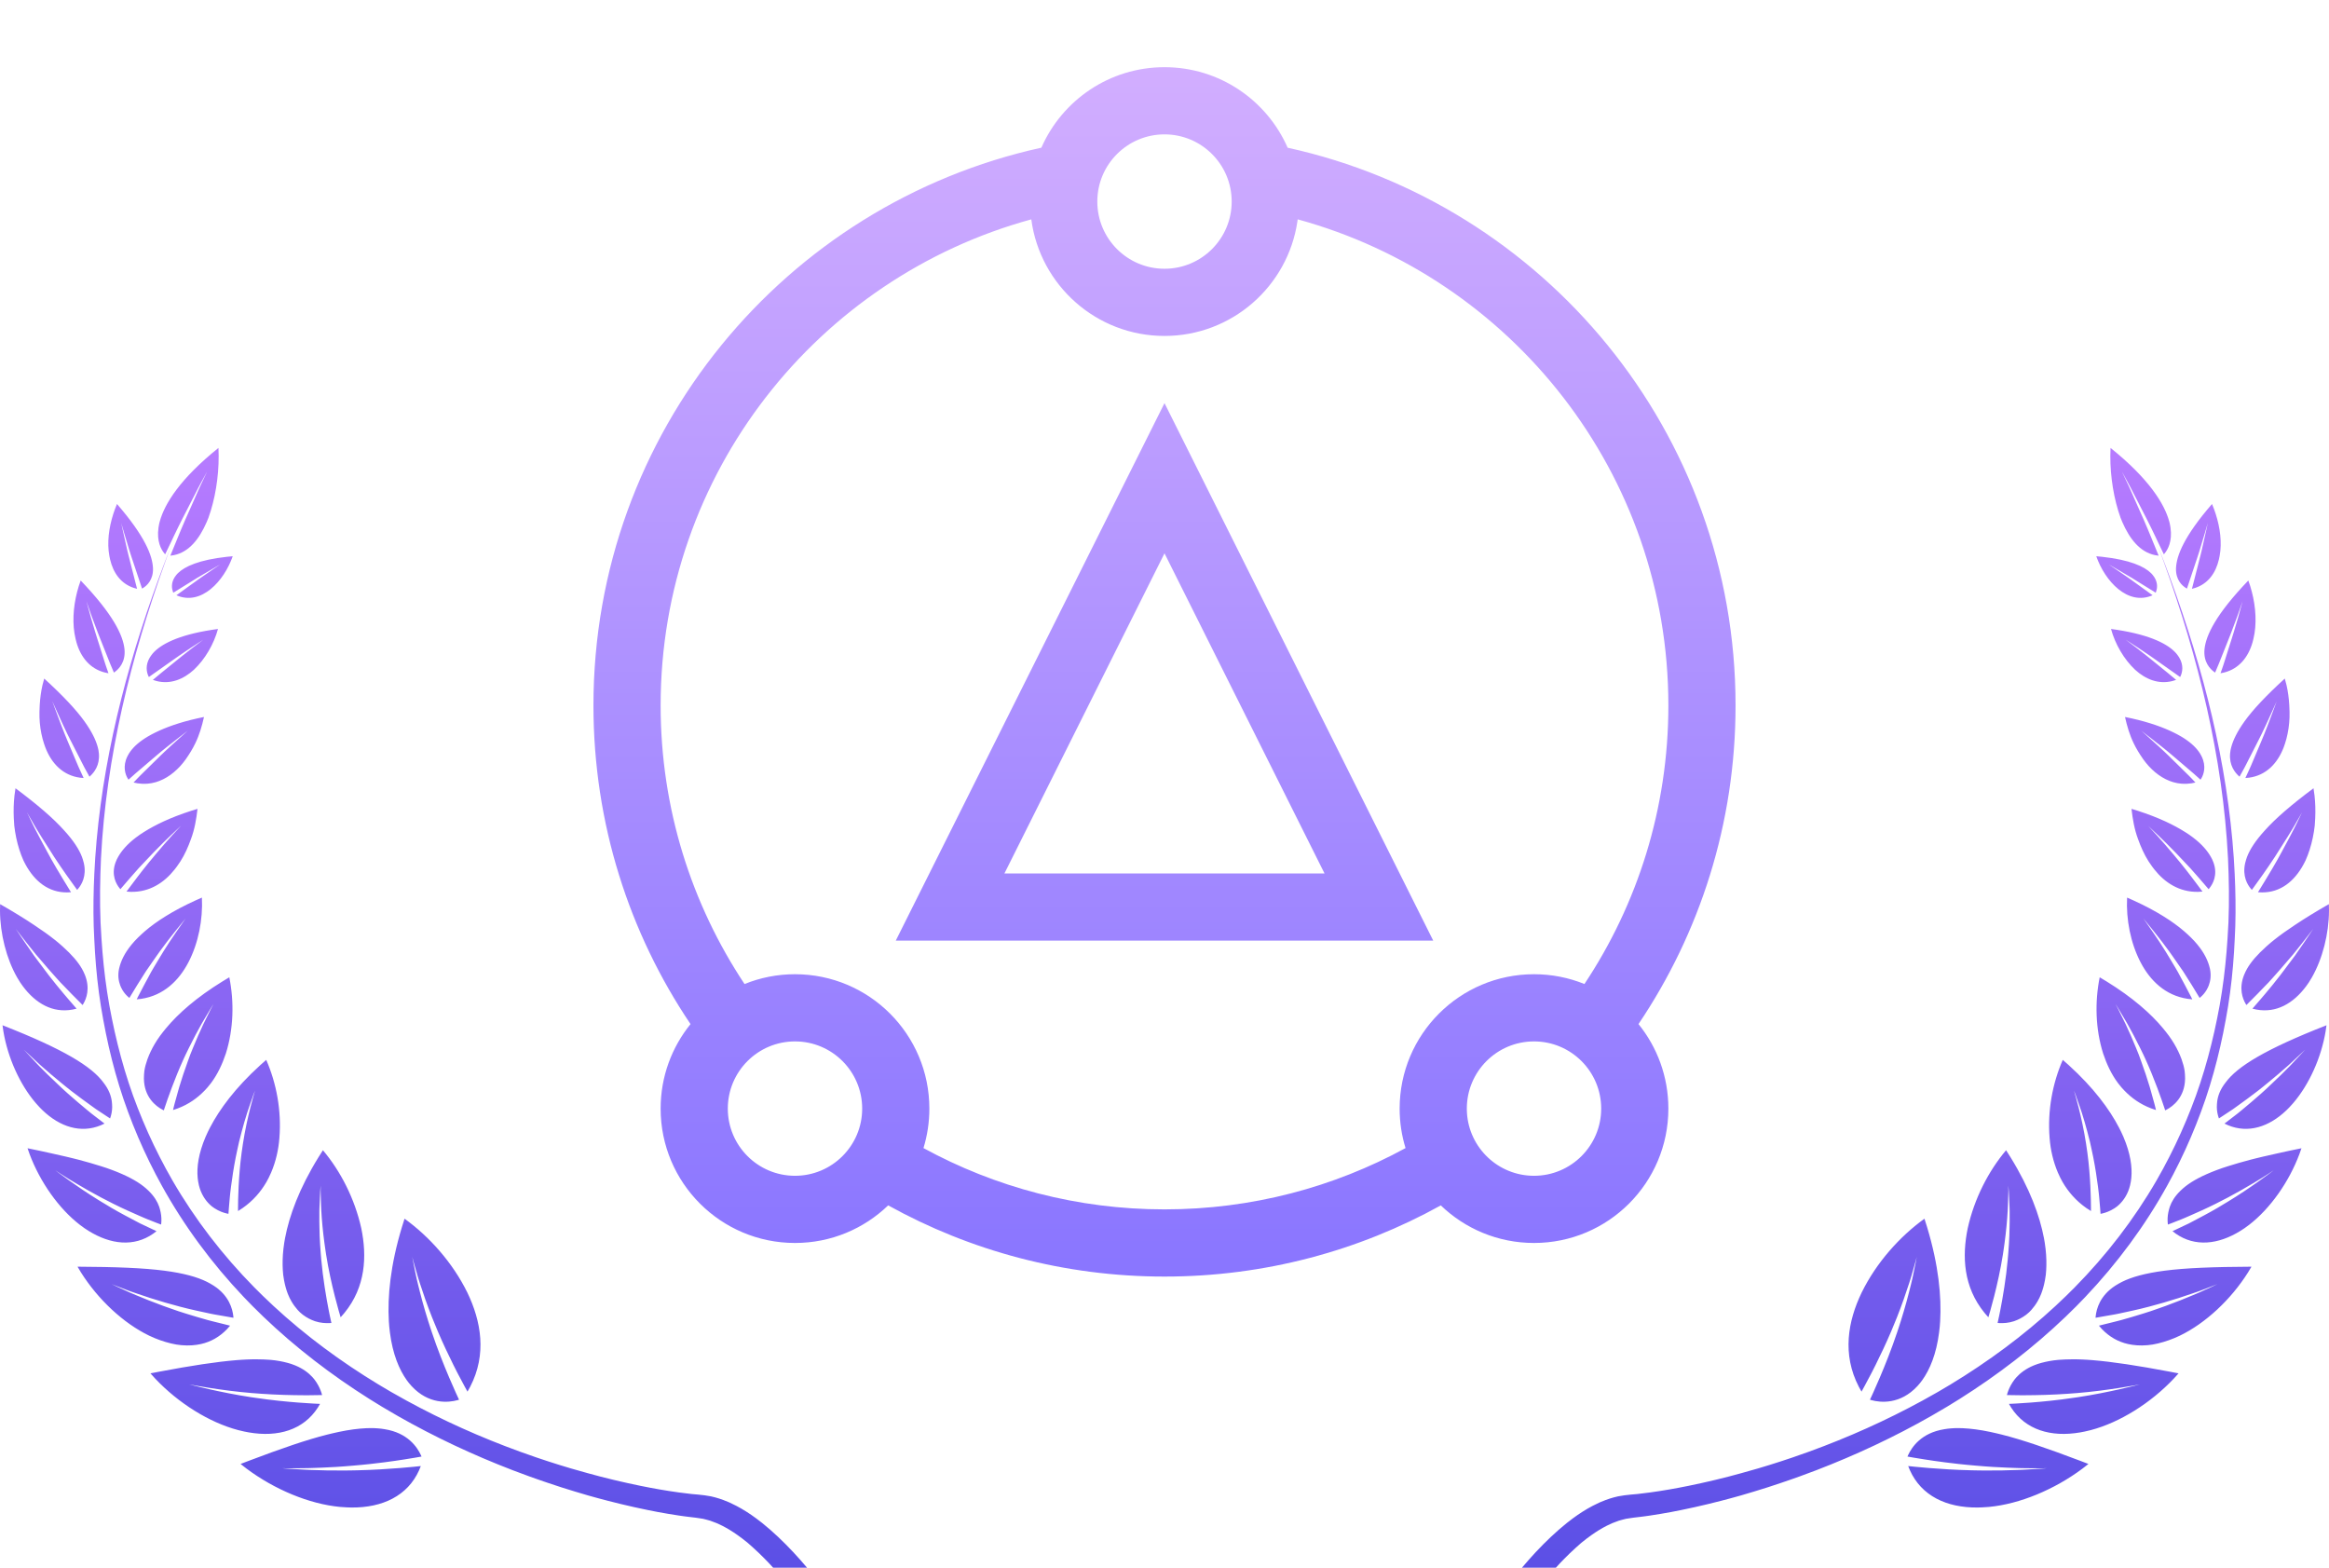 <?xml version="1.0" encoding="UTF-8"?>
<svg width="104px" height="70px" viewBox="0 0 104 70" version="1.1" xmlns="http://www.w3.org/2000/svg" xmlns:xlink="http://www.w3.org/1999/xlink">
    <title>培训实践奖</title>
    <defs>
        <linearGradient x1="50%" y1="0%" x2="50%" y2="100%" id="linearGradient-1">
            <stop stop-color="#B67BFF" offset="0%"></stop>
            <stop stop-color="#5C50E6" offset="99.981%"></stop>
        </linearGradient>
        <linearGradient x1="50%" y1="0%" x2="50%" y2="100%" id="linearGradient-2">
            <stop stop-color="#D2AEFF" offset="0%"></stop>
            <stop stop-color="#8975FF" offset="100%"></stop>
        </linearGradient>
    </defs>
    <g id="培训实践奖" stroke="none" stroke-width="1" fill="none" fill-rule="evenodd">
        <g id="编组-12" transform="translate(0, 0)">
            <path d="M96.384,24.436 L96.647,25.116 C98.157,29.099 99.302,33.26 99.688,37.548 L99.748,38.306 L99.789,39.027 C99.825,39.796 99.839,40.569 99.816,41.342 L99.791,41.922 L99.758,42.524 C99.707,43.328 99.622,44.132 99.494,44.931 L99.39,45.529 L99.275,46.125 C99.113,46.918 98.916,47.706 98.677,48.482 L98.49,49.062 L98.286,49.637 C98.004,50.4 97.684,51.151 97.325,51.883 L97.049,52.429 L96.782,52.926 C95.782,54.738 94.536,56.417 93.11,57.919 L92.717,58.324 L92.24,58.792 C90.794,60.177 89.198,61.397 87.51,62.462 L86.944,62.811 L86.242,63.222 C84.595,64.161 82.875,64.967 81.108,65.646 L80.347,65.929 L79.925,66.078 L79.501,66.223 L78.916,66.416 L78.326,66.599 L78.326,66.599 L77.733,66.775 L77.295,66.896 L76.856,67.012 L76.264,67.16 L75.668,67.298 L75.668,67.298 L75.067,67.426 L74.614,67.515 L74.159,67.595 L73.694,67.669 L73.463,67.702 L73.258,67.728 L72.93,67.767 L72.606,67.816 L72.445,67.857 L72.287,67.901 L72.134,67.958 L71.979,68.017 L71.742,68.129 C71.508,68.249 71.285,68.388 71.071,68.539 L70.86,68.693 L70.604,68.896 L70.356,69.117 L70.096,69.359 L69.841,69.612 L69.656,69.803 L69.476,70 L67.961,70 L68.27,69.643 C68.687,69.172 69.129,68.722 69.602,68.308 L69.963,68.005 L70.238,67.794 C70.517,67.588 70.811,67.399 71.118,67.238 L71.43,67.086 L71.697,66.978 C71.818,66.933 71.94,66.894 72.063,66.86 L72.25,66.814 L72.536,66.767 L72.823,66.735 L72.823,66.735 L73.11,66.71 L73.685,66.639 C74.259,66.561 74.83,66.46 75.399,66.344 L75.967,66.223 L76.293,66.149 L76.619,66.073 L77.177,65.934 L77.733,65.785 L78.508,65.566 C78.852,65.465 79.194,65.358 79.535,65.247 L80.046,65.077 L80.793,64.814 C82.531,64.182 84.226,63.424 85.852,62.535 L86.545,62.146 L87.104,61.815 C88.772,60.804 90.352,59.641 91.786,58.314 L92.258,57.866 L92.649,57.478 C94.055,56.05 95.291,54.45 96.296,52.713 L96.59,52.188 L96.869,51.658 C97.233,50.948 97.559,50.219 97.849,49.475 L98.06,48.915 L98.254,48.349 C98.503,47.592 98.71,46.82 98.884,46.043 L99.008,45.458 L99.121,44.87 C99.261,44.084 99.359,43.293 99.425,42.498 L99.469,41.902 L99.51,41.186 C99.549,40.232 99.533,39.275 99.49,38.32 C99.26,33.793 98.157,29.366 96.634,25.121 L96.384,24.436 Z M7.615,24.436 L7.366,25.121 C5.843,29.366 4.74,33.793 4.51,38.32 C4.467,39.275 4.451,40.232 4.49,41.186 L4.49,41.186 L4.531,41.902 L4.575,42.498 C4.641,43.293 4.739,44.084 4.879,44.87 L4.879,44.87 L4.992,45.458 L5.116,46.043 C5.29,46.82 5.497,47.592 5.746,48.349 L5.746,48.349 L5.94,48.915 L6.151,49.475 C6.441,50.219 6.767,50.948 7.131,51.658 L7.131,51.658 L7.41,52.188 L7.704,52.713 C8.709,54.45 9.945,56.05 11.351,57.478 L11.351,57.478 L11.742,57.866 L12.214,58.314 C13.648,59.641 15.228,60.804 16.896,61.815 L16.896,61.815 L17.455,62.146 L18.148,62.535 C19.774,63.424 21.469,64.182 23.207,64.814 L23.207,64.814 L23.954,65.077 L24.465,65.247 C24.806,65.358 25.148,65.465 25.492,65.566 L25.492,65.566 L26.267,65.785 L26.823,65.934 L27.381,66.073 L27.707,66.149 L28.033,66.223 L28.601,66.344 C29.17,66.46 29.741,66.561 30.315,66.639 L30.315,66.639 L30.89,66.71 L31.177,66.735 L31.177,66.735 L31.464,66.767 L31.75,66.814 L31.937,66.86 C32.06,66.894 32.182,66.933 32.303,66.978 L32.303,66.978 L32.57,67.086 L32.882,67.238 C33.189,67.399 33.483,67.588 33.762,67.794 L33.762,67.794 L34.037,68.005 L34.398,68.308 C34.871,68.722 35.313,69.172 35.73,69.643 L35.73,69.643 L36.039,70 L34.524,70 L34.344,69.803 L34.159,69.612 L33.904,69.359 L33.644,69.117 L33.396,68.896 L33.14,68.693 L32.929,68.539 C32.715,68.388 32.492,68.249 32.258,68.129 L32.258,68.129 L32.021,68.017 L31.866,67.958 L31.713,67.901 L31.555,67.857 L31.394,67.816 L31.07,67.767 L30.742,67.728 L30.537,67.702 L30.306,67.669 L29.841,67.595 L29.386,67.515 L28.933,67.426 L28.332,67.298 L28.332,67.298 L27.736,67.16 L27.144,67.012 L26.705,66.896 L26.267,66.775 L25.674,66.599 L25.674,66.599 L25.084,66.416 L24.499,66.223 L24.075,66.078 L23.653,65.929 L22.892,65.646 C21.125,64.967 19.405,64.161 17.758,63.222 L17.758,63.222 L17.056,62.811 L16.49,62.462 C14.802,61.397 13.206,60.177 11.76,58.792 L11.76,58.792 L11.283,58.324 L10.89,57.919 C9.464,56.417 8.218,54.738 7.218,52.926 L7.218,52.926 L6.951,52.429 L6.675,51.883 C6.316,51.151 5.996,50.4 5.714,49.637 L5.714,49.637 L5.51,49.062 L5.323,48.482 C5.084,47.706 4.887,46.918 4.725,46.125 L4.725,46.125 L4.61,45.529 L4.506,44.931 C4.378,44.132 4.293,43.328 4.242,42.524 L4.242,42.524 L4.209,41.922 L4.184,41.342 C4.161,40.569 4.175,39.796 4.211,39.027 L4.211,39.027 L4.252,38.306 L4.312,37.548 C4.698,33.26 5.843,29.099 7.353,25.116 L7.353,25.116 L7.615,24.436 Z M16.56,63.766 C16.785,63.766 16.987,63.783 17.17,63.814 C18.213,63.978 18.63,64.62 18.794,64.97 L18.794,64.97 L18.823,65.036 C18.76,65.048 18.469,65.102 18.038,65.168 L18.038,65.168 L17.889,65.19 L17.667,65.224 C17.514,65.247 17.35,65.269 17.179,65.291 L17.179,65.291 L16.915,65.323 L16.548,65.367 L16.548,65.367 L16.168,65.406 L15.782,65.441 L15.391,65.473 L15.391,65.473 L15.005,65.5 L14.628,65.519 L14.354,65.533 C14.174,65.541 14.002,65.547 13.84,65.551 L13.84,65.551 L13.606,65.555 L13.431,65.557 C13.262,65.559 13.113,65.56 12.989,65.561 L12.989,65.561 L12.874,65.562 L12.792,65.561 C12.716,65.56 12.66,65.559 12.628,65.559 L12.628,65.559 L12.595,65.558 C12.625,65.561 12.69,65.566 12.79,65.574 L12.79,65.574 L12.871,65.58 L12.984,65.587 C13.107,65.594 13.254,65.603 13.421,65.612 L13.421,65.612 L13.595,65.622 L13.862,65.634 C14.324,65.653 14.869,65.664 15.422,65.659 L15.422,65.659 L15.754,65.654 L15.966,65.65 C17.373,65.618 18.668,65.475 18.791,65.461 L18.791,65.461 L18.715,65.647 C18.202,66.791 17.077,67.325 15.691,67.312 L15.691,67.312 L15.481,67.305 L15.187,67.286 C13.805,67.156 12.255,66.507 11.005,65.572 L11.005,65.572 L10.742,65.367 L11.111,65.226 C12.562,64.676 13.699,64.285 14.616,64.055 L14.616,64.055 L14.841,64.001 L15.13,63.936 C15.598,63.838 16.002,63.786 16.355,63.771 L16.355,63.771 Z M87.44,63.766 L87.645,63.771 C87.998,63.786 88.402,63.838 88.87,63.936 L89.159,64.001 L89.384,64.055 C90.301,64.285 91.438,64.676 92.889,65.226 L93.258,65.367 L92.995,65.572 C91.745,66.507 90.195,67.156 88.813,67.286 L88.519,67.305 L88.309,67.312 C86.923,67.325 85.798,66.791 85.285,65.647 L85.209,65.461 C85.332,65.475 86.627,65.618 88.034,65.65 L88.246,65.654 L88.578,65.659 C89.131,65.664 89.676,65.653 90.138,65.634 L90.405,65.622 L90.579,65.612 C90.746,65.603 90.893,65.594 91.016,65.587 L91.129,65.58 L91.21,65.574 C91.31,65.566 91.375,65.561 91.397,65.559 L91.405,65.558 L91.372,65.559 C91.34,65.559 91.284,65.56 91.208,65.561 L91.126,65.562 L91.011,65.561 C90.887,65.56 90.738,65.559 90.569,65.557 L90.394,65.555 L90.16,65.551 C89.998,65.547 89.826,65.541 89.646,65.533 L89.372,65.519 L88.995,65.5 L88.609,65.473 L88.609,65.473 L88.218,65.441 L87.832,65.406 L87.452,65.367 L87.452,65.367 L87.085,65.323 L86.821,65.291 C86.65,65.269 86.486,65.247 86.333,65.224 L86.111,65.19 L85.962,65.168 C85.531,65.102 85.24,65.048 85.186,65.038 L85.177,65.036 L85.206,64.97 C85.37,64.62 85.787,63.978 86.83,63.814 C87.013,63.783 87.215,63.766 87.44,63.766 Z M11.427,60.694 C11.664,60.694 11.881,60.703 12.081,60.719 C12.374,60.745 12.624,60.794 12.845,60.854 L12.845,60.854 L13.005,60.901 L13.187,60.969 C13.535,61.114 13.781,61.302 13.959,61.498 L13.959,61.498 L14.042,61.597 L14.135,61.73 C14.248,61.905 14.316,62.072 14.357,62.201 L14.357,62.201 L14.382,62.291 L14.372,62.291 C14.325,62.292 14.118,62.298 13.807,62.299 L13.807,62.299 L13.55,62.299 C13.045,62.297 12.362,62.282 11.652,62.232 L11.652,62.232 L11.458,62.217 L11.254,62.202 C9.898,62.092 8.564,61.837 8.437,61.812 L8.437,61.812 C8.562,61.845 9.873,62.184 11.21,62.386 L11.21,62.386 L11.401,62.413 C12.806,62.625 14.168,62.68 14.291,62.685 L14.291,62.685 L14.194,62.848 C13.553,63.845 12.42,64.184 11.114,63.959 L11.114,63.959 L10.906,63.919 L10.631,63.854 C9.343,63.514 7.967,62.652 6.934,61.56 L6.934,61.56 L6.718,61.322 L7.119,61.245 C8.559,60.973 9.674,60.804 10.568,60.731 L10.568,60.731 L10.789,60.715 L11.012,60.703 L11.012,60.703 L11.224,60.696 Z M92.573,60.694 L92.776,60.696 L92.988,60.703 L92.988,60.703 L93.211,60.715 L93.432,60.731 C94.326,60.804 95.441,60.973 96.881,61.245 L97.282,61.322 L97.066,61.56 C96.033,62.652 94.657,63.514 93.369,63.854 L93.094,63.919 L92.886,63.959 C91.58,64.184 90.447,63.845 89.806,62.848 L89.709,62.685 C89.832,62.68 91.194,62.625 92.599,62.413 L92.79,62.386 C94.127,62.184 95.438,61.845 95.555,61.814 L95.563,61.812 C95.436,61.837 94.102,62.092 92.746,62.202 L92.542,62.217 L92.348,62.232 C91.638,62.282 90.955,62.297 90.45,62.299 L90.193,62.299 C89.882,62.298 89.675,62.292 89.628,62.291 L89.618,62.291 L89.643,62.201 C89.684,62.072 89.752,61.905 89.865,61.73 L89.958,61.597 L90.041,61.498 C90.219,61.302 90.465,61.114 90.813,60.969 L90.995,60.901 L91.155,60.854 C91.376,60.794 91.626,60.745 91.919,60.719 C92.119,60.703 92.336,60.694 92.573,60.694 Z M85.935,54.416 L86.052,54.788 C86.571,56.503 86.7,57.9 86.636,58.995 L86.619,59.224 L86.589,59.495 C86.466,60.463 86.176,61.149 85.839,61.623 L85.745,61.747 L85.619,61.893 C84.857,62.715 83.978,62.632 83.569,62.518 L83.502,62.498 C83.56,62.376 84.223,60.964 84.714,59.494 L84.78,59.294 L84.877,58.994 C85.066,58.397 85.222,57.813 85.338,57.333 L85.393,57.101 L85.424,56.956 C85.523,56.491 85.581,56.181 85.592,56.124 C85.579,56.171 85.501,56.463 85.373,56.901 L85.329,57.052 L85.249,57.304 C85.108,57.742 84.926,58.267 84.714,58.803 L84.582,59.125 L84.448,59.45 C84.219,59.987 83.972,60.507 83.753,60.947 L83.625,61.2 L83.555,61.336 C83.324,61.777 83.158,62.079 83.129,62.13 L83.125,62.137 L83.004,61.92 C82.252,60.468 82.516,58.991 83.13,57.716 C83.791,56.37 84.832,55.212 85.935,54.416 Z M18.065,54.416 C19.168,55.212 20.209,56.37 20.87,57.716 C21.484,58.991 21.748,60.468 20.996,61.92 L20.996,61.92 L20.875,62.137 C20.842,62.079 20.676,61.777 20.445,61.336 L20.445,61.336 L20.375,61.2 L20.247,60.947 C20.028,60.507 19.781,59.987 19.552,59.45 L19.552,59.45 L19.418,59.125 L19.286,58.803 C19.074,58.267 18.892,57.742 18.751,57.304 L18.751,57.304 L18.671,57.052 L18.627,56.901 C18.499,56.463 18.421,56.171 18.406,56.114 L18.408,56.123 L18.414,56.152 C18.43,56.239 18.475,56.473 18.544,56.807 L18.576,56.956 L18.607,57.101 L18.662,57.333 C18.778,57.813 18.934,58.397 19.123,58.994 L19.123,58.994 L19.22,59.294 L19.286,59.494 C19.777,60.964 20.44,62.376 20.498,62.498 L20.498,62.498 L20.431,62.518 C20.022,62.632 19.143,62.715 18.381,61.893 L18.381,61.893 L18.255,61.747 L18.161,61.623 C17.824,61.149 17.534,60.463 17.411,59.495 L17.411,59.495 L17.381,59.224 L17.364,58.995 C17.3,57.9 17.429,56.503 17.948,54.788 L17.948,54.788 Z M100.538,56.559 L100.381,56.82 C99.62,58.026 98.486,59.086 97.34,59.638 L97.094,59.748 L96.848,59.842 C96.684,59.9 96.523,59.948 96.363,59.986 L96.126,60.035 L95.891,60.064 C95.735,60.078 95.582,60.079 95.433,60.07 L95.214,60.047 L95.024,60.012 C94.587,59.913 94.197,59.695 93.864,59.349 L93.726,59.192 L93.735,59.19 C93.767,59.182 93.878,59.154 94.046,59.112 L94.406,59.023 L94.549,58.987 L94.744,58.936 C94.878,58.9 95.019,58.858 95.168,58.814 L95.397,58.745 L95.715,58.648 L96.043,58.543 L96.043,58.543 L96.373,58.428 L96.705,58.311 C97.146,58.151 97.572,57.979 97.939,57.825 L98.203,57.713 L98.334,57.654 C98.715,57.484 98.973,57.358 99.021,57.334 L99.029,57.33 L99.021,57.334 L98.902,57.382 C98.782,57.43 98.583,57.508 98.331,57.602 L98.173,57.66 L97.9,57.754 C97.521,57.885 97.082,58.03 96.628,58.16 L96.286,58.255 L95.947,58.348 L95.612,58.432 L95.612,58.432 L95.285,58.508 L95.05,58.56 C94.897,58.594 94.752,58.626 94.616,58.654 L94.418,58.693 L94.271,58.718 C93.895,58.784 93.637,58.829 93.585,58.838 L93.575,58.839 L93.581,58.774 C93.616,58.45 93.766,57.851 94.464,57.402 L94.622,57.308 L94.761,57.234 C95.196,57.018 95.801,56.85 96.649,56.739 C97.594,56.615 98.842,56.567 100.538,56.559 Z M3.462,56.559 C5.158,56.567 6.406,56.615 7.351,56.739 C8.199,56.85 8.804,57.018 9.239,57.234 L9.239,57.234 L9.378,57.308 L9.536,57.402 C10.234,57.851 10.384,58.45 10.419,58.774 L10.419,58.774 L10.425,58.839 L10.415,58.838 C10.363,58.829 10.105,58.784 9.729,58.718 L9.729,58.718 L9.582,58.693 L9.384,58.654 C9.248,58.626 9.103,58.594 8.95,58.56 L8.95,58.56 L8.715,58.508 L8.388,58.432 L8.388,58.432 L8.053,58.348 L7.714,58.255 L7.372,58.16 C6.918,58.03 6.479,57.885 6.1,57.754 L6.1,57.754 L5.827,57.66 L5.669,57.602 C5.417,57.508 5.218,57.43 5.098,57.382 L5.098,57.382 L4.979,57.334 L4.971,57.33 C5.027,57.358 5.285,57.484 5.666,57.654 L5.666,57.654 L5.797,57.713 L6.061,57.825 C6.428,57.979 6.854,58.151 7.295,58.311 L7.295,58.311 L7.627,58.428 L7.957,58.543 L7.957,58.543 L8.285,58.648 L8.603,58.745 L8.832,58.814 C8.981,58.858 9.122,58.9 9.256,58.936 L9.256,58.936 L9.451,58.987 L9.594,59.023 L9.954,59.112 C10.122,59.154 10.233,59.182 10.265,59.19 L10.265,59.19 L10.274,59.192 L10.136,59.349 C9.803,59.695 9.413,59.913 8.976,60.012 L8.976,60.012 L8.786,60.047 L8.567,60.07 C8.418,60.079 8.265,60.078 8.109,60.064 L8.109,60.064 L7.874,60.035 L7.637,59.986 C7.477,59.948 7.316,59.9 7.152,59.842 L7.152,59.842 L6.906,59.748 L6.66,59.638 C5.514,59.086 4.38,58.026 3.619,56.82 L3.619,56.82 Z M14.42,51.359 C15.206,52.291 15.838,53.516 16.132,54.84 C16.391,56.09 16.332,57.462 15.378,58.626 L15.378,58.626 L15.211,58.818 C15.172,58.692 14.773,57.368 14.562,56.016 L14.562,56.016 L14.533,55.822 L14.488,55.507 C14.417,54.983 14.371,54.48 14.348,54.06 L14.348,54.06 L14.336,53.819 L14.332,53.664 C14.327,53.516 14.323,53.385 14.32,53.276 L14.32,53.276 L14.317,53.176 L14.318,53.09 C14.318,53.039 14.319,53 14.319,52.973 L14.319,52.973 L14.319,52.939 C14.318,52.957 14.313,53.011 14.306,53.096 L14.306,53.096 L14.298,53.184 L14.294,53.288 C14.289,53.401 14.283,53.536 14.276,53.69 L14.276,53.69 L14.268,53.849 L14.261,54.069 C14.258,54.22 14.258,54.381 14.26,54.55 L14.26,54.55 L14.265,54.811 L14.274,55.175 L14.274,55.175 L14.293,55.55 L14.32,55.933 L14.344,56.223 C14.421,57.09 14.569,57.942 14.675,58.485 L14.675,58.485 L14.719,58.705 C14.76,58.903 14.789,59.031 14.798,59.072 L14.798,59.072 L14.708,59.077 C14.544,59.084 14.316,59.075 14.071,58.995 L14.071,58.995 L13.923,58.938 L13.79,58.874 C13.701,58.828 13.611,58.771 13.522,58.704 L13.522,58.704 L13.391,58.593 L13.291,58.489 C13.192,58.379 13.097,58.25 13.011,58.101 L13.011,58.101 L12.928,57.945 L12.853,57.773 C12.783,57.593 12.726,57.389 12.684,57.163 L12.684,57.163 L12.647,56.929 L12.629,56.719 C12.612,56.431 12.616,56.114 12.656,55.764 L12.656,55.764 L12.692,55.495 L12.728,55.286 C12.916,54.292 13.357,53.07 14.227,51.663 L14.227,51.663 Z M89.58,51.359 L89.773,51.663 C90.643,53.07 91.084,54.292 91.272,55.286 L91.308,55.495 L91.344,55.764 C91.384,56.114 91.388,56.431 91.371,56.719 L91.353,56.929 L91.316,57.163 C91.274,57.389 91.217,57.593 91.147,57.773 L91.072,57.945 L90.989,58.101 C90.903,58.25 90.808,58.379 90.709,58.489 L90.609,58.593 L90.478,58.704 C90.389,58.771 90.299,58.828 90.21,58.874 L90.077,58.938 L89.929,58.995 C89.684,59.075 89.456,59.084 89.292,59.077 L89.202,59.072 C89.211,59.031 89.24,58.903 89.281,58.705 L89.325,58.485 C89.431,57.942 89.579,57.09 89.656,56.223 L89.68,55.933 L89.707,55.55 L89.726,55.175 L89.726,55.175 L89.735,54.811 L89.74,54.55 C89.742,54.381 89.742,54.22 89.739,54.069 L89.732,53.849 L89.724,53.69 C89.717,53.536 89.711,53.401 89.706,53.288 L89.702,53.184 L89.694,53.096 C89.687,53.011 89.682,52.957 89.681,52.939 L89.681,52.973 C89.681,53 89.682,53.039 89.682,53.09 L89.683,53.176 L89.68,53.276 C89.677,53.385 89.673,53.516 89.668,53.664 L89.664,53.819 L89.652,54.06 C89.629,54.48 89.583,54.983 89.512,55.507 L89.467,55.822 L89.438,56.016 C89.227,57.368 88.828,58.692 88.792,58.809 L88.789,58.818 L88.622,58.626 C87.668,57.462 87.609,56.09 87.868,54.84 C88.162,53.516 88.794,52.291 89.58,51.359 Z M1.23,51.271 C1.619,51.349 1.98,51.426 2.315,51.502 C2.542,51.552 2.759,51.601 2.965,51.649 L2.965,51.649 L3.266,51.722 L3.54,51.791 C3.895,51.885 4.213,51.978 4.504,52.07 L4.504,52.07 L4.769,52.156 L5.013,52.244 C5.64,52.48 6.09,52.721 6.41,52.972 L6.41,52.972 L6.524,53.067 L6.65,53.185 C6.888,53.421 7.031,53.657 7.108,53.881 L7.108,53.881 L7.141,53.991 L7.175,54.132 C7.211,54.314 7.213,54.474 7.203,54.595 L7.203,54.595 L7.193,54.677 C7.137,54.657 6.907,54.573 6.573,54.436 L6.573,54.436 L6.443,54.382 L6.244,54.296 C5.898,54.145 5.479,53.96 5.059,53.749 L5.059,53.749 L4.808,53.62 L4.51,53.467 C4.118,53.26 3.743,53.044 3.42,52.852 L3.42,52.852 L3.188,52.713 L3.06,52.636 C2.937,52.561 2.831,52.493 2.744,52.436 L2.744,52.436 L2.662,52.383 L2.594,52.337 C2.532,52.296 2.49,52.269 2.473,52.258 L2.473,52.258 L2.467,52.254 C2.559,52.325 3.409,52.972 4.371,53.566 L4.532,53.665 L4.695,53.762 L4.983,53.936 C5.369,54.162 5.755,54.362 6.073,54.53 L6.073,54.53 L6.263,54.63 L6.389,54.689 C6.712,54.843 6.935,54.948 6.988,54.973 L6.988,54.973 L6.839,55.086 C5.987,55.681 4.947,55.578 3.948,54.955 L3.948,54.955 L3.772,54.84 L3.568,54.691 C2.621,53.961 1.788,52.774 1.323,51.537 L1.323,51.537 Z M102.77,51.271 L102.677,51.537 C102.212,52.774 101.379,53.961 100.432,54.691 L100.228,54.84 L100.052,54.955 C99.053,55.578 98.013,55.681 97.161,55.086 L97.012,54.973 C97.065,54.948 97.288,54.843 97.611,54.689 L97.737,54.63 L97.927,54.53 C98.245,54.362 98.631,54.162 99.017,53.936 L99.305,53.762 L99.468,53.665 C100.494,53.046 101.436,52.328 101.528,52.258 L101.532,52.254 L101.527,52.258 C101.51,52.269 101.468,52.296 101.406,52.337 L101.338,52.383 L101.256,52.436 C101.169,52.493 101.063,52.561 100.94,52.636 L100.812,52.713 L100.58,52.852 C100.257,53.044 99.882,53.26 99.49,53.467 L99.192,53.62 L98.941,53.749 C98.521,53.96 98.102,54.145 97.756,54.296 L97.557,54.382 L97.427,54.436 C97.093,54.573 96.863,54.657 96.815,54.674 L96.807,54.677 L96.797,54.595 C96.787,54.474 96.789,54.314 96.825,54.132 L96.859,53.991 L96.892,53.881 C96.969,53.657 97.112,53.421 97.35,53.185 L97.476,53.067 L97.59,52.972 C97.91,52.721 98.36,52.48 98.987,52.244 L99.231,52.156 L99.496,52.07 C99.787,51.978 100.105,51.885 100.46,51.791 L100.734,51.722 L101.035,51.649 C101.241,51.601 101.458,51.552 101.685,51.502 C102.02,51.426 102.381,51.349 102.77,51.271 Z M11.888,47.324 C12.344,48.365 12.576,49.59 12.476,50.814 C12.437,51.334 12.318,51.86 12.108,52.354 L12.108,52.354 L11.995,52.597 L11.894,52.784 C11.643,53.215 11.302,53.614 10.836,53.94 L10.836,53.94 L10.629,54.075 L10.629,53.941 C10.63,53.574 10.647,52.51 10.79,51.465 L10.79,51.465 L10.817,51.281 L10.848,51.067 C11.034,49.861 11.355,48.806 11.389,48.695 C11.389,48.695 11.367,48.746 11.333,48.836 L11.333,48.836 L11.306,48.91 L11.275,49.001 C11.241,49.099 11.2,49.216 11.153,49.349 L11.153,49.349 L11.105,49.488 L11.04,49.679 C10.997,49.811 10.954,49.952 10.911,50.101 L10.911,50.101 L10.847,50.33 L10.789,50.542 C10.75,50.686 10.712,50.835 10.675,50.986 L10.675,50.986 L10.6,51.327 L10.527,51.673 C10.435,52.135 10.367,52.593 10.315,52.992 L10.315,52.992 L10.28,53.28 L10.264,53.439 C10.226,53.849 10.205,54.136 10.202,54.19 L10.202,54.19 L10.201,54.199 L10.12,54.182 C9.975,54.148 9.781,54.081 9.583,53.953 L9.583,53.953 L9.464,53.869 L9.375,53.791 C9.169,53.596 8.978,53.317 8.882,52.923 L8.882,52.923 L8.847,52.748 L8.827,52.593 C8.781,52.113 8.865,51.501 9.179,50.764 L9.179,50.764 L9.282,50.537 L9.376,50.35 C9.803,49.53 10.5,48.58 11.622,47.56 L11.622,47.56 Z M92.112,47.324 L92.378,47.56 C93.5,48.58 94.197,49.53 94.624,50.35 L94.718,50.537 L94.821,50.764 C95.135,51.501 95.219,52.113 95.173,52.593 L95.153,52.748 L95.118,52.923 C95.022,53.317 94.831,53.596 94.625,53.791 L94.536,53.869 L94.417,53.953 C94.219,54.081 94.025,54.148 93.88,54.182 L93.799,54.199 L93.798,54.19 C93.795,54.136 93.774,53.849 93.736,53.439 L93.72,53.28 L93.685,52.992 C93.633,52.593 93.565,52.135 93.473,51.673 L93.4,51.327 L93.325,50.986 C93.288,50.835 93.25,50.686 93.211,50.542 L93.153,50.33 L93.089,50.101 C93.046,49.952 93.003,49.811 92.96,49.679 L92.895,49.488 L92.847,49.349 C92.8,49.216 92.759,49.099 92.725,49.001 L92.694,48.91 L92.667,48.836 C92.633,48.746 92.611,48.695 92.611,48.695 C92.645,48.806 92.966,49.861 93.152,51.067 L93.183,51.281 L93.21,51.465 C93.353,52.51 93.37,53.574 93.371,53.941 L93.371,54.075 L93.164,53.94 C92.698,53.614 92.357,53.215 92.106,52.784 L92.005,52.597 L91.892,52.354 C91.682,51.86 91.563,51.334 91.524,50.814 C91.424,49.59 91.656,48.365 92.112,47.324 Z M0.112,45.779 C2.841,46.848 4.097,47.618 4.623,48.342 C4.865,48.651 4.966,48.942 4.995,49.198 L4.995,49.198 L5.004,49.305 L5.009,49.439 C5.006,49.611 4.974,49.758 4.94,49.866 L4.94,49.866 L4.915,49.94 C4.898,49.928 4.879,49.916 4.851,49.897 L4.851,49.897 L4.742,49.826 C4.654,49.767 4.536,49.689 4.396,49.597 L4.396,49.597 L4.287,49.525 L4.095,49.387 C3.826,49.194 3.506,48.962 3.184,48.713 L3.184,48.713 L2.944,48.522 L2.706,48.328 C2.389,48.068 2.079,47.806 1.822,47.575 L1.822,47.575 L1.641,47.409 L1.541,47.315 C1.314,47.103 1.151,46.95 1.089,46.893 L1.089,46.893 L1.062,46.868 C1.062,46.868 1.236,47.054 1.505,47.341 L1.505,47.341 L1.598,47.441 L1.766,47.618 C2.004,47.864 2.295,48.143 2.59,48.421 L2.59,48.421 L2.811,48.63 L3.038,48.835 C3.34,49.103 3.638,49.355 3.893,49.565 L3.893,49.565 L4.075,49.714 L4.189,49.802 C4.444,49.998 4.619,50.132 4.659,50.163 L4.659,50.163 L4.667,50.169 L4.5,50.246 C3.608,50.614 2.679,50.32 1.902,49.576 L1.902,49.576 L1.758,49.431 L1.592,49.247 C0.883,48.418 0.346,47.222 0.151,46.049 L0.151,46.049 Z M103.888,45.779 L103.849,46.049 C103.654,47.222 103.117,48.418 102.408,49.247 L102.242,49.431 L102.098,49.576 C101.321,50.32 100.392,50.614 99.5,50.246 L99.333,50.169 L99.341,50.163 C99.381,50.132 99.556,49.998 99.811,49.802 L99.925,49.714 L100.107,49.565 C100.362,49.355 100.66,49.103 100.962,48.835 L101.189,48.63 L101.41,48.421 C101.705,48.143 101.996,47.864 102.234,47.618 L102.402,47.441 L102.495,47.341 C102.764,47.054 102.938,46.868 102.938,46.868 L102.911,46.893 C102.849,46.95 102.686,47.103 102.459,47.315 L102.359,47.409 L102.178,47.575 C101.921,47.806 101.611,48.068 101.294,48.328 L101.056,48.522 L100.816,48.713 C100.494,48.962 100.174,49.194 99.905,49.387 L99.713,49.525 L99.604,49.597 C99.464,49.689 99.346,49.767 99.258,49.826 L99.149,49.897 C99.121,49.916 99.102,49.928 99.092,49.935 L99.085,49.94 L99.06,49.866 C99.026,49.758 98.994,49.611 98.991,49.439 L98.996,49.305 L99.005,49.198 C99.034,48.942 99.135,48.651 99.377,48.342 C99.903,47.618 101.159,46.848 103.888,45.779 Z M10.24,43.637 C10.46,44.733 10.432,45.944 10.085,47.042 C9.927,47.514 9.721,47.96 9.424,48.359 L9.424,48.359 L9.267,48.554 L9.134,48.698 C8.815,49.029 8.429,49.305 7.942,49.49 L7.942,49.49 L7.727,49.564 C7.734,49.536 7.745,49.49 7.761,49.42 L7.761,49.42 L7.78,49.344 L7.804,49.253 C7.831,49.156 7.864,49.038 7.901,48.905 L7.901,48.905 L7.939,48.767 L8.009,48.52 C8.11,48.178 8.245,47.78 8.388,47.385 L8.388,47.385 L8.496,47.089 L8.615,46.794 C8.775,46.405 8.932,46.04 9.08,45.731 L9.08,45.731 L9.189,45.51 L9.262,45.363 C9.308,45.269 9.35,45.185 9.386,45.113 L9.386,45.113 L9.435,45.014 L9.499,44.896 C9.515,44.865 9.528,44.842 9.535,44.828 L9.535,44.828 C9.52,44.851 9.496,44.89 9.459,44.948 L9.459,44.948 L9.418,45.012 L9.36,45.111 C9.317,45.182 9.268,45.266 9.213,45.358 L9.213,45.358 L9.126,45.504 L8.997,45.724 C8.822,46.032 8.63,46.397 8.438,46.786 L8.438,46.786 L8.294,47.081 L8.198,47.287 C7.79,48.181 7.471,49.107 7.359,49.445 L7.359,49.445 L7.327,49.543 C7.323,49.555 7.32,49.563 7.316,49.578 L7.316,49.578 L7.258,49.55 C6.969,49.4 6.436,48.997 6.426,48.158 L6.426,48.158 L6.432,47.972 L6.447,47.815 C6.47,47.655 6.517,47.481 6.583,47.297 L6.583,47.297 L6.657,47.109 L6.73,46.948 C6.834,46.729 6.968,46.498 7.145,46.254 L7.145,46.254 L7.286,46.069 L7.416,45.909 C7.955,45.26 8.766,44.541 9.939,43.818 L9.939,43.818 Z M93.76,43.637 L94.061,43.818 C95.234,44.541 96.045,45.26 96.584,45.909 L96.714,46.069 L96.855,46.254 C97.032,46.498 97.166,46.729 97.27,46.948 L97.343,47.109 L97.417,47.297 C97.483,47.481 97.53,47.655 97.553,47.815 L97.568,47.972 L97.574,48.158 C97.564,48.997 97.031,49.4 96.742,49.55 L96.684,49.578 C96.68,49.563 96.677,49.555 96.673,49.543 L96.641,49.445 C96.529,49.107 96.21,48.181 95.802,47.287 L95.706,47.081 L95.562,46.786 C95.37,46.397 95.178,46.032 95.003,45.724 L94.874,45.504 L94.787,45.358 C94.732,45.266 94.683,45.182 94.64,45.111 L94.582,45.012 L94.541,44.948 C94.504,44.89 94.48,44.851 94.47,44.836 L94.465,44.828 C94.472,44.842 94.485,44.865 94.501,44.896 L94.565,45.014 L94.614,45.113 C94.65,45.185 94.692,45.269 94.738,45.363 L94.811,45.51 L94.92,45.731 C95.068,46.04 95.225,46.405 95.385,46.794 L95.504,47.089 L95.612,47.385 C95.755,47.78 95.89,48.178 95.991,48.52 L96.061,48.767 L96.099,48.905 C96.136,49.038 96.169,49.156 96.196,49.253 L96.22,49.344 L96.239,49.42 C96.255,49.49 96.266,49.536 96.271,49.554 L96.273,49.564 L96.058,49.49 C95.571,49.305 95.185,49.029 94.866,48.698 L94.733,48.554 L94.576,48.359 C94.279,47.96 94.073,47.514 93.915,47.042 C93.568,45.944 93.54,44.733 93.76,43.637 Z M0.006,40.371 C0.597,40.71 1.098,41.018 1.524,41.303 C1.873,41.533 2.172,41.747 2.427,41.949 L2.427,41.949 L2.611,42.098 L2.795,42.259 C3.207,42.628 3.489,42.957 3.657,43.253 L3.657,43.253 L3.723,43.377 L3.792,43.531 C4.032,44.134 3.858,44.592 3.721,44.823 L3.721,44.823 L3.688,44.876 L3.582,44.768 C3.548,44.734 3.506,44.692 3.458,44.644 L3.296,44.481 L3.202,44.387 L3.101,44.282 C3.032,44.21 2.958,44.134 2.881,44.054 L2.881,44.054 L2.702,43.87 L2.523,43.672 L2.523,43.672 L2.339,43.466 L2.153,43.255 L1.967,43.039 L1.967,43.039 L1.784,42.826 L1.605,42.619 L1.496,42.483 C1.424,42.393 1.355,42.306 1.29,42.225 L1.29,42.225 L1.15,42.049 L1.064,41.939 C0.873,41.693 0.742,41.524 0.712,41.486 L0.712,41.486 L0.706,41.478 L0.711,41.486 C0.738,41.526 0.856,41.702 1.028,41.957 L1.028,41.957 L1.105,42.071 L1.188,42.191 C1.246,42.274 1.306,42.362 1.37,42.453 L1.37,42.453 L1.516,42.665 L1.678,42.882 L1.678,42.882 L1.845,43.104 L2.014,43.33 L2.181,43.551 C2.406,43.843 2.634,44.12 2.831,44.354 L2.831,44.354 L2.972,44.52 L3.058,44.621 C3.25,44.845 3.383,44.997 3.419,45.037 L3.419,45.037 L3.241,45.078 C2.359,45.241 1.596,44.813 1.016,44.03 L1.016,44.03 L0.902,43.868 L0.766,43.646 C0.286,42.805 0.004,41.696 4.26325641e-14,40.653 L4.26325641e-14,40.653 Z M103.994,40.371 L104,40.653 C103.996,41.696 103.714,42.805 103.234,43.646 L103.098,43.868 L102.984,44.03 C102.404,44.813 101.641,45.241 100.759,45.078 L100.581,45.037 C100.617,44.997 100.75,44.845 100.942,44.621 L101.028,44.52 L101.169,44.354 C101.366,44.12 101.594,43.843 101.819,43.551 L101.986,43.33 L102.155,43.104 L102.322,42.882 L102.322,42.882 L102.484,42.665 L102.63,42.453 C102.694,42.362 102.754,42.274 102.812,42.191 L102.895,42.071 L102.972,41.957 C103.144,41.702 103.262,41.526 103.289,41.486 L103.294,41.478 L103.288,41.486 C103.258,41.524 103.127,41.693 102.936,41.939 L102.85,42.049 L102.71,42.225 C102.645,42.306 102.576,42.393 102.504,42.483 L102.395,42.619 L102.216,42.826 L102.033,43.039 L102.033,43.039 L101.847,43.255 L101.661,43.466 L101.477,43.672 L101.477,43.672 L101.298,43.87 L101.119,44.054 C101.042,44.134 100.968,44.21 100.899,44.282 L100.798,44.387 L100.704,44.481 L100.542,44.644 C100.494,44.692 100.452,44.734 100.418,44.768 L100.312,44.876 L100.279,44.823 C100.142,44.592 99.968,44.134 100.208,43.531 L100.277,43.377 L100.343,43.253 C100.511,42.957 100.793,42.628 101.205,42.259 L101.389,42.098 L101.573,41.949 C101.828,41.747 102.127,41.533 102.476,41.303 C102.902,41.018 103.403,40.71 103.994,40.371 Z M94.984,40.078 L95.289,40.214 C96.28,40.667 97.014,41.137 97.528,41.578 L97.675,41.71 L97.84,41.866 C98.257,42.28 98.489,42.662 98.608,42.996 L98.648,43.119 L98.686,43.266 C98.744,43.554 98.707,43.796 98.635,43.99 L98.597,44.083 L98.526,44.216 C98.445,44.348 98.353,44.446 98.276,44.513 L98.222,44.558 C98.193,44.51 98.085,44.332 97.928,44.074 L97.857,43.958 L97.741,43.775 C97.687,43.69 97.63,43.599 97.571,43.506 L97.48,43.363 L97.33,43.147 L97.176,42.924 L97.176,42.924 L97.019,42.699 L96.863,42.479 C96.654,42.189 96.438,41.913 96.254,41.681 L96.122,41.516 L96.033,41.406 C95.976,41.335 95.924,41.272 95.88,41.218 L95.82,41.143 L95.779,41.095 C95.754,41.065 95.735,41.043 95.722,41.027 L95.702,41.004 C95.714,41.019 95.734,41.045 95.761,41.083 L95.807,41.147 L95.86,41.224 C95.898,41.28 95.943,41.344 95.994,41.417 L96.073,41.53 L96.189,41.7 C96.342,41.923 96.517,42.184 96.688,42.46 L96.858,42.739 L96.995,42.966 L97.13,43.192 L97.13,43.192 L97.259,43.414 L97.374,43.629 C97.424,43.722 97.472,43.811 97.518,43.895 L97.583,44.017 L97.651,44.147 C97.694,44.229 97.733,44.303 97.766,44.367 L97.812,44.454 L97.842,44.513 C97.869,44.566 97.885,44.601 97.892,44.615 L97.895,44.622 L97.69,44.599 C96.686,44.448 96.011,43.779 95.59,42.975 C95.137,42.109 94.936,41.055 94.984,40.078 Z M9.016,40.078 C9.064,41.055 8.863,42.109 8.41,42.975 C7.989,43.779 7.314,44.448 6.31,44.599 L6.31,44.599 L6.105,44.622 C6.115,44.601 6.131,44.566 6.158,44.513 L6.158,44.513 L6.188,44.454 L6.234,44.367 C6.267,44.303 6.306,44.229 6.349,44.147 L6.349,44.147 L6.417,44.017 L6.482,43.895 C6.528,43.811 6.576,43.722 6.626,43.629 L6.626,43.629 L6.741,43.414 L6.87,43.192 L6.87,43.192 L7.005,42.966 L7.142,42.739 L7.312,42.46 C7.483,42.184 7.658,41.923 7.811,41.7 L7.811,41.7 L7.927,41.53 L8.006,41.417 C8.057,41.344 8.102,41.28 8.14,41.224 L8.14,41.224 L8.193,41.147 L8.239,41.083 C8.266,41.045 8.286,41.019 8.298,41.004 L8.298,41.004 L8.278,41.027 C8.265,41.043 8.246,41.065 8.221,41.095 L8.221,41.095 L8.18,41.143 L8.12,41.218 C8.076,41.272 8.024,41.335 7.967,41.406 L7.967,41.406 L7.878,41.516 L7.746,41.681 C7.562,41.913 7.346,42.189 7.137,42.479 L7.137,42.479 L6.981,42.699 L6.824,42.924 L6.824,42.924 L6.67,43.147 L6.52,43.363 L6.429,43.506 C6.37,43.599 6.313,43.69 6.259,43.775 L6.259,43.775 L6.143,43.958 L6.072,44.074 C5.915,44.332 5.807,44.51 5.778,44.558 L5.778,44.558 L5.724,44.513 C5.647,44.446 5.555,44.348 5.474,44.216 L5.474,44.216 L5.403,44.083 L5.365,43.99 C5.293,43.796 5.256,43.554 5.314,43.266 L5.314,43.266 L5.352,43.119 L5.392,42.996 C5.511,42.662 5.743,42.28 6.16,41.866 L6.16,41.866 L6.325,41.71 L6.472,41.578 C6.986,41.137 7.72,40.667 8.711,40.214 L8.711,40.214 Z M0.692,35.197 C1.691,35.941 2.398,36.556 2.861,37.075 C3.286,37.539 3.535,37.93 3.661,38.263 L3.661,38.263 L3.702,38.386 L3.746,38.547 C3.872,39.118 3.644,39.502 3.485,39.689 L3.485,39.689 L3.444,39.735 C3.414,39.693 3.305,39.541 3.146,39.319 L3.146,39.319 L3.075,39.22 L2.958,39.056 C2.796,38.825 2.606,38.551 2.421,38.267 L2.421,38.267 L2.284,38.051 L2.111,37.78 C1.939,37.51 1.771,37.243 1.632,37.012 L1.632,37.012 L1.528,36.836 L1.466,36.727 C1.326,36.483 1.229,36.316 1.203,36.27 L1.206,36.278 L1.219,36.303 C1.245,36.357 1.302,36.475 1.38,36.636 L1.43,36.738 L1.484,36.849 L1.575,37.03 C1.704,37.283 1.862,37.577 2.024,37.875 L2.024,37.875 L2.144,38.098 L2.296,38.375 C2.449,38.649 2.607,38.911 2.742,39.135 L2.742,39.135 L2.844,39.305 L2.907,39.408 C3.048,39.637 3.145,39.796 3.171,39.839 L3.171,39.839 L2.992,39.847 C2.17,39.852 1.547,39.357 1.132,38.587 L1.132,38.587 L1.046,38.418 L0.949,38.183 C0.827,37.862 0.734,37.509 0.675,37.143 L0.675,37.143 L0.637,36.866 L0.616,36.532 C0.601,36.195 0.609,35.853 0.646,35.523 L0.646,35.523 Z M103.308,35.197 L103.354,35.523 C103.391,35.853 103.399,36.195 103.384,36.532 L103.363,36.866 L103.325,37.143 C103.266,37.509 103.173,37.862 103.051,38.183 L102.954,38.418 L102.868,38.587 C102.453,39.357 101.83,39.852 101.008,39.847 L100.829,39.839 C100.855,39.796 100.952,39.637 101.093,39.408 L101.156,39.305 L101.258,39.135 C101.393,38.911 101.551,38.649 101.704,38.375 L101.856,38.098 L101.976,37.875 C102.138,37.577 102.296,37.283 102.425,37.03 L102.516,36.849 L102.57,36.738 C102.691,36.489 102.774,36.318 102.793,36.279 C102.771,36.316 102.674,36.483 102.534,36.727 L102.472,36.836 L102.368,37.012 C102.229,37.243 102.061,37.51 101.889,37.78 L101.716,38.051 L101.579,38.267 C101.394,38.551 101.204,38.825 101.042,39.056 L100.925,39.22 L100.854,39.319 C100.695,39.541 100.586,39.693 100.561,39.727 L100.556,39.735 L100.515,39.689 C100.356,39.502 100.128,39.118 100.254,38.547 L100.298,38.386 L100.339,38.263 C100.465,37.93 100.714,37.539 101.139,37.075 C101.602,36.556 102.309,35.941 103.308,35.197 Z M8.82,36.116 C8.768,36.567 8.692,37.027 8.527,37.466 C8.402,37.817 8.252,38.154 8.058,38.459 L8.058,38.459 L7.904,38.683 L7.798,38.823 C7.326,39.418 6.675,39.839 5.844,39.822 L5.844,39.822 L5.649,39.81 C5.679,39.77 5.787,39.626 5.943,39.417 L5.943,39.417 L6.014,39.323 L6.123,39.178 C6.276,38.977 6.455,38.746 6.647,38.511 L6.647,38.511 L6.831,38.291 L6.944,38.153 C7.474,37.516 8.007,36.95 8.078,36.876 L8.07,36.882 L8.049,36.901 C7.929,37.012 7.443,37.461 6.933,37.986 L6.815,38.108 L6.697,38.233 L6.444,38.5 L6.199,38.759 L6.051,38.927 L6.051,38.927 L5.911,39.085 L5.783,39.231 L5.694,39.334 C5.524,39.531 5.408,39.666 5.376,39.703 L5.376,39.703 L5.338,39.658 C5.189,39.472 4.96,39.073 5.155,38.521 L5.155,38.521 L5.213,38.379 L5.273,38.265 C5.425,37.995 5.671,37.699 6.071,37.395 L6.071,37.395 L6.252,37.264 L6.418,37.156 C6.932,36.831 7.608,36.503 8.532,36.205 L8.532,36.205 Z M95.18,36.116 L95.468,36.205 C96.392,36.503 97.068,36.831 97.582,37.156 L97.748,37.264 L97.929,37.395 C98.329,37.699 98.575,37.995 98.727,38.265 L98.787,38.379 L98.845,38.521 C99.04,39.073 98.811,39.472 98.662,39.658 L98.624,39.703 C98.592,39.666 98.476,39.531 98.306,39.334 L98.217,39.231 L98.089,39.085 L97.949,38.927 L97.949,38.927 L97.801,38.759 L97.556,38.5 L97.303,38.233 L97.185,38.108 C96.594,37.491 96.001,36.948 95.929,36.882 C95.993,36.95 96.526,37.516 97.056,38.153 L97.169,38.291 L97.353,38.511 C97.545,38.746 97.724,38.977 97.877,39.178 L97.986,39.323 L98.057,39.417 C98.213,39.626 98.321,39.77 98.346,39.803 L98.351,39.81 L98.156,39.822 C97.325,39.839 96.674,39.418 96.202,38.823 L96.096,38.683 L95.942,38.459 C95.748,38.154 95.598,37.817 95.473,37.466 C95.308,37.027 95.232,36.567 95.18,36.116 Z M94.891,32.014 L95.199,32.079 C95.996,32.259 96.594,32.477 97.057,32.704 L97.225,32.789 L97.396,32.885 C97.776,33.109 98.026,33.339 98.182,33.557 L98.244,33.649 L98.313,33.775 C98.531,34.223 98.404,34.585 98.293,34.766 L98.261,34.814 L98.237,34.792 L98.237,34.792 L98.152,34.715 C98.098,34.666 98.027,34.603 97.943,34.529 L97.853,34.452 L97.696,34.318 C97.531,34.177 97.342,34.016 97.147,33.849 L96.95,33.682 L96.755,33.518 C96.545,33.347 96.334,33.184 96.156,33.045 L96.03,32.946 L95.858,32.814 C95.73,32.715 95.643,32.648 95.618,32.628 C95.644,32.653 95.754,32.752 95.913,32.893 L95.996,32.967 L96.143,33.101 C96.3,33.242 96.481,33.404 96.661,33.575 L96.84,33.747 L97.02,33.924 C97.198,34.099 97.371,34.27 97.523,34.418 L97.667,34.56 L97.749,34.641 C97.8,34.692 97.845,34.739 97.884,34.779 L97.936,34.835 L97.978,34.879 C98.003,34.905 98.02,34.924 98.029,34.933 L98.036,34.94 L97.858,34.976 C97.565,35.022 97.289,34.998 97.035,34.922 L96.885,34.87 L96.712,34.794 C96.487,34.683 96.279,34.531 96.091,34.35 L95.953,34.21 L95.824,34.059 L95.703,33.9 L95.703,33.9 L95.59,33.732 L95.479,33.557 C95.407,33.439 95.34,33.316 95.28,33.191 C95.096,32.815 94.979,32.411 94.891,32.014 Z M9.109,32.014 C9.021,32.411 8.904,32.815 8.72,33.191 C8.66,33.316 8.593,33.439 8.521,33.557 L8.521,33.557 L8.41,33.732 L8.297,33.9 L8.297,33.9 L8.176,34.059 L8.047,34.21 L7.909,34.35 C7.721,34.531 7.513,34.683 7.288,34.794 L7.288,34.794 L7.115,34.87 L6.965,34.922 C6.711,34.998 6.435,35.022 6.142,34.976 L6.142,34.976 L5.964,34.94 C5.98,34.924 5.997,34.905 6.022,34.879 L6.022,34.879 L6.064,34.835 L6.116,34.779 C6.155,34.739 6.2,34.692 6.251,34.641 L6.251,34.641 L6.333,34.56 L6.477,34.418 C6.629,34.27 6.802,34.099 6.98,33.924 L6.98,33.924 L7.16,33.747 L7.339,33.575 C7.519,33.404 7.7,33.242 7.857,33.101 L7.857,33.101 L8.004,32.967 L8.087,32.893 C8.246,32.752 8.356,32.653 8.39,32.622 L8.382,32.628 L8.36,32.646 C8.33,32.668 8.28,32.707 8.214,32.758 L8.142,32.814 L7.97,32.946 L7.844,33.045 C7.666,33.184 7.455,33.347 7.245,33.518 L7.245,33.518 L7.05,33.682 L6.853,33.849 C6.658,34.016 6.469,34.177 6.304,34.318 L6.304,34.318 L6.147,34.452 L6.057,34.529 C5.973,34.603 5.902,34.666 5.848,34.715 L5.763,34.792 L5.763,34.792 L5.739,34.814 L5.707,34.766 C5.596,34.585 5.469,34.223 5.687,33.775 L5.687,33.775 L5.756,33.649 L5.818,33.557 C5.974,33.339 6.224,33.109 6.604,32.885 L6.604,32.885 L6.775,32.789 L6.943,32.704 C7.406,32.477 8.004,32.259 8.801,32.079 L8.801,32.079 Z M102.025,30.299 L102.102,30.584 C102.169,30.874 102.208,31.178 102.226,31.48 L102.238,31.781 L102.237,32.03 C102.226,32.36 102.178,32.685 102.099,32.986 L102.033,33.208 L101.977,33.368 C101.699,34.098 101.181,34.623 100.43,34.724 L100.266,34.739 L100.27,34.729 C100.287,34.691 100.355,34.543 100.454,34.329 L100.505,34.216 L100.591,34.013 C100.681,33.8 100.784,33.555 100.891,33.303 L100.998,33.05 L101.104,32.792 C101.208,32.535 101.302,32.286 101.384,32.067 L101.462,31.859 L101.506,31.74 C101.591,31.51 101.649,31.353 101.662,31.317 C101.646,31.352 101.576,31.507 101.474,31.733 L101.421,31.851 L101.327,32.057 C101.228,32.273 101.116,32.518 100.993,32.77 L100.866,33.024 L100.739,33.273 C100.605,33.536 100.475,33.792 100.363,34.011 L100.283,34.168 L100.225,34.279 C100.128,34.462 100.053,34.596 100.021,34.651 L100.005,34.679 L99.964,34.643 C99.803,34.492 99.537,34.175 99.584,33.642 L99.604,33.491 L99.635,33.36 C99.719,33.044 99.9,32.667 100.226,32.212 C100.597,31.693 101.19,31.061 102.025,30.299 Z M1.975,30.299 C2.81,31.061 3.403,31.693 3.774,32.212 C4.1,32.667 4.281,33.044 4.365,33.36 L4.365,33.36 L4.396,33.491 L4.416,33.642 C4.463,34.175 4.197,34.492 4.036,34.643 L4.036,34.643 L3.995,34.679 L3.979,34.651 C3.947,34.596 3.872,34.462 3.775,34.279 L3.775,34.279 L3.717,34.168 L3.637,34.011 C3.525,33.792 3.395,33.536 3.261,33.273 L3.261,33.273 L3.134,33.024 L3.007,32.77 C2.884,32.518 2.772,32.273 2.673,32.057 L2.673,32.057 L2.579,31.851 L2.526,31.733 C2.424,31.507 2.354,31.352 2.335,31.309 L2.337,31.316 L2.346,31.34 C2.365,31.389 2.404,31.498 2.459,31.646 L2.494,31.74 L2.538,31.859 L2.616,32.067 C2.698,32.286 2.792,32.535 2.896,32.792 L2.896,32.792 L3.002,33.05 L3.109,33.303 C3.216,33.555 3.319,33.8 3.409,34.013 L3.409,34.013 L3.495,34.216 L3.546,34.329 C3.645,34.543 3.713,34.691 3.73,34.729 L3.73,34.729 L3.734,34.739 L3.57,34.724 C2.819,34.623 2.301,34.098 2.023,33.368 L2.023,33.368 L1.967,33.208 L1.901,32.986 C1.822,32.685 1.774,32.36 1.763,32.03 L1.763,32.03 L1.762,31.781 L1.774,31.48 C1.792,31.178 1.831,30.874 1.898,30.584 L1.898,30.584 Z M94.266,28.084 L94.53,28.122 C96.064,28.359 96.835,28.778 97.178,29.175 L97.234,29.245 L97.308,29.353 C97.524,29.709 97.448,30.021 97.376,30.182 L97.353,30.23 L97.345,30.225 C97.277,30.177 96.79,29.834 96.271,29.467 L96.141,29.375 L95.962,29.25 C95.783,29.127 95.608,29.009 95.453,28.908 L95.305,28.812 L95.222,28.758 C95.064,28.656 94.955,28.586 94.927,28.567 L94.92,28.563 L94.929,28.569 C94.957,28.591 95.053,28.663 95.19,28.766 L95.278,28.832 L95.415,28.936 C95.543,29.034 95.685,29.145 95.832,29.262 L96.053,29.44 L96.221,29.576 C96.388,29.711 96.549,29.842 96.69,29.957 L96.824,30.066 L96.899,30.129 C97.043,30.248 97.142,30.331 97.167,30.352 L97.174,30.357 L97.016,30.407 C96.388,30.569 95.809,30.331 95.343,29.906 C94.848,29.443 94.451,28.763 94.266,28.084 Z M9.734,28.084 C9.549,28.763 9.152,29.443 8.657,29.906 C8.191,30.331 7.612,30.569 6.984,30.407 L6.984,30.407 L6.826,30.357 C6.858,30.331 6.957,30.248 7.101,30.129 L7.101,30.129 L7.176,30.066 L7.31,29.957 C7.451,29.842 7.612,29.711 7.779,29.576 L7.779,29.576 L7.947,29.44 L8.168,29.262 C8.315,29.145 8.457,29.034 8.585,28.936 L8.585,28.936 L8.722,28.832 L8.81,28.766 C8.947,28.663 9.043,28.591 9.071,28.569 L9.071,28.569 L9.08,28.563 C9.045,28.586 8.936,28.656 8.778,28.758 L8.778,28.758 L8.695,28.812 L8.547,28.908 C8.392,29.009 8.217,29.127 8.038,29.25 L8.038,29.25 L7.859,29.375 L7.729,29.467 C7.21,29.834 6.723,30.177 6.655,30.225 L6.655,30.225 L6.647,30.23 L6.624,30.182 C6.552,30.021 6.476,29.709 6.692,29.353 L6.692,29.353 L6.766,29.245 L6.822,29.175 C7.165,28.778 7.936,28.359 9.47,28.122 L9.47,28.122 Z M100.397,25.92 L100.483,26.172 C100.695,26.853 100.781,27.609 100.675,28.276 L100.626,28.522 L100.586,28.679 C100.395,29.349 99.979,29.863 99.314,30.029 L99.156,30.061 C99.168,30.028 99.193,29.957 99.229,29.853 L99.29,29.673 L99.324,29.567 L99.45,29.168 C99.496,29.024 99.545,28.869 99.594,28.712 L99.67,28.474 L99.745,28.233 C99.818,27.993 99.888,27.76 99.946,27.557 L99.999,27.364 L100.029,27.254 C100.086,27.046 100.126,26.902 100.136,26.865 L100.139,26.856 L100.135,26.865 C100.122,26.902 100.072,27.045 99.999,27.252 L99.961,27.361 L99.893,27.552 C99.82,27.754 99.733,27.986 99.641,28.223 L99.548,28.462 L99.454,28.698 C99.361,28.932 99.271,29.158 99.192,29.357 L99.117,29.545 L99.075,29.65 C98.994,29.849 98.933,29.987 98.917,30.023 L98.913,30.032 L98.869,30 C98.693,29.868 98.388,29.568 98.44,28.995 C98.502,28.364 98.953,27.427 100.397,25.92 Z M3.603,25.92 C5.047,27.427 5.498,28.364 5.56,28.995 C5.612,29.568 5.307,29.868 5.131,30 L5.131,30 L5.087,30.032 C5.067,29.987 5.006,29.849 4.925,29.65 L4.925,29.65 L4.883,29.545 L4.808,29.357 C4.729,29.158 4.639,28.932 4.546,28.698 L4.546,28.698 L4.452,28.462 L4.359,28.223 C4.267,27.986 4.18,27.754 4.107,27.552 L4.107,27.552 L4.039,27.361 L4.001,27.252 C3.928,27.045 3.878,26.902 3.865,26.865 L3.865,26.865 L3.861,26.856 L3.864,26.865 C3.874,26.902 3.914,27.046 3.971,27.254 L3.971,27.254 L4.001,27.364 L4.054,27.557 C4.112,27.76 4.182,27.993 4.255,28.233 L4.255,28.233 L4.33,28.474 L4.406,28.712 C4.455,28.869 4.504,29.024 4.55,29.168 L4.55,29.168 L4.676,29.567 L4.71,29.673 L4.771,29.853 C4.807,29.957 4.832,30.028 4.844,30.061 L4.844,30.061 L4.686,30.029 C4.021,29.863 3.605,29.349 3.414,28.679 L3.414,28.679 L3.374,28.522 L3.325,28.276 C3.219,27.609 3.305,26.853 3.517,26.172 L3.517,26.172 Z M93.608,24.837 L93.864,24.861 C95.105,24.996 95.755,25.293 96.058,25.596 L96.114,25.657 L96.192,25.76 C96.371,26.032 96.328,26.283 96.279,26.419 L96.261,26.464 L96.252,26.459 C96.188,26.419 95.786,26.17 95.353,25.902 L95.223,25.821 L95.102,25.749 C94.822,25.582 94.552,25.425 94.376,25.324 L94.249,25.251 C94.216,25.232 94.192,25.219 94.18,25.212 L94.171,25.207 L94.18,25.213 C94.241,25.254 94.625,25.509 95.031,25.794 L95.154,25.88 L95.265,25.96 C95.71,26.281 96.123,26.579 96.123,26.579 C95.014,27.066 93.993,25.943 93.608,24.837 Z M10.392,24.837 C10.007,25.943 8.986,27.066 7.877,26.579 C7.877,26.579 8.29,26.281 8.735,25.96 L8.735,25.96 L8.846,25.88 L8.969,25.794 C9.375,25.509 9.759,25.254 9.82,25.213 L9.82,25.213 L9.829,25.207 L9.82,25.212 C9.808,25.219 9.784,25.232 9.751,25.251 L9.751,25.251 L9.624,25.324 C9.448,25.425 9.178,25.582 8.898,25.749 L8.898,25.749 L8.777,25.821 L8.647,25.902 C8.214,26.17 7.812,26.419 7.748,26.459 L7.748,26.459 L7.739,26.464 L7.721,26.419 C7.672,26.283 7.629,26.032 7.808,25.76 L7.808,25.76 L7.886,25.657 L7.942,25.596 C8.245,25.293 8.895,24.996 10.136,24.861 L10.136,24.861 Z M98.776,22.504 L98.864,22.725 C99.086,23.323 99.21,23.99 99.149,24.594 L99.117,24.817 L99.086,24.971 C98.946,25.576 98.611,26.055 98.03,26.249 L97.88,26.291 L97.882,26.281 L97.916,26.149 C97.972,25.93 98.086,25.483 98.207,25.01 L98.252,24.833 L98.307,24.612 C98.359,24.393 98.405,24.182 98.446,23.996 L98.485,23.819 L98.507,23.72 C98.549,23.529 98.578,23.398 98.586,23.364 L98.587,23.356 C98.576,23.395 98.538,23.522 98.485,23.703 L98.451,23.819 L98.398,23.995 C98.343,24.181 98.281,24.391 98.212,24.609 L98.141,24.829 L98.093,24.974 C97.884,25.601 97.687,26.191 97.66,26.272 L97.657,26.282 L97.609,26.254 C97.437,26.146 97.153,25.892 97.168,25.376 C97.19,24.803 97.537,23.933 98.776,22.504 Z M5.224,22.504 C6.463,23.933 6.81,24.803 6.832,25.376 C6.847,25.892 6.563,26.146 6.391,26.254 L6.391,26.254 L6.343,26.282 C6.313,26.191 6.116,25.601 5.907,24.974 L5.907,24.974 L5.859,24.829 L5.788,24.609 C5.719,24.391 5.657,24.181 5.602,23.995 L5.602,23.995 L5.549,23.819 L5.515,23.703 C5.462,23.522 5.424,23.395 5.413,23.356 L5.413,23.356 C5.422,23.398 5.451,23.529 5.493,23.72 L5.493,23.72 L5.515,23.819 L5.554,23.996 C5.595,24.182 5.641,24.393 5.693,24.612 L5.693,24.612 L5.748,24.833 L5.793,25.01 C5.914,25.483 6.028,25.93 6.084,26.149 L6.084,26.149 L6.118,26.281 L6.12,26.291 L5.97,26.249 C5.389,26.055 5.054,25.576 4.914,24.971 L4.914,24.971 L4.883,24.817 L4.851,24.594 C4.79,23.99 4.914,23.323 5.136,22.725 L5.136,22.725 Z M94.245,20 C95.962,21.38 96.649,22.496 96.863,23.274 L96.89,23.378 L96.922,23.554 C97.011,24.176 96.799,24.544 96.66,24.71 L96.625,24.751 C96.602,24.704 96.519,24.53 96.398,24.278 L96.344,24.165 L96.238,23.941 C96.125,23.705 95.995,23.436 95.855,23.161 L95.571,22.61 C95.422,22.318 95.279,22.035 95.152,21.793 L95.06,21.62 L95.001,21.511 C94.887,21.302 94.803,21.149 94.769,21.085 L94.759,21.069 L94.767,21.086 C94.797,21.151 94.871,21.307 94.972,21.52 L95.025,21.632 L95.127,21.854 C95.233,22.09 95.351,22.36 95.474,22.639 L95.599,22.919 L95.724,23.2 C95.854,23.497 95.974,23.788 96.077,24.038 L96.15,24.218 L96.197,24.332 C96.302,24.588 96.374,24.763 96.39,24.803 L96.394,24.812 L96.235,24.788 C95.563,24.652 95.1,24.072 94.769,23.306 L94.695,23.126 L94.589,22.809 C94.324,21.946 94.199,20.93 94.245,20 Z M9.755,20 C9.801,20.93 9.676,21.946 9.411,22.809 L9.411,22.809 L9.305,23.126 L9.231,23.306 C8.9,24.072 8.437,24.652 7.765,24.788 L7.765,24.788 L7.606,24.812 C7.626,24.763 7.698,24.588 7.803,24.332 L7.803,24.332 L7.85,24.218 L7.923,24.038 C8.026,23.788 8.146,23.497 8.276,23.2 L8.276,23.2 L8.401,22.919 L8.526,22.639 C8.649,22.36 8.767,22.09 8.873,21.854 L8.873,21.854 L8.975,21.632 L9.028,21.52 C9.129,21.307 9.203,21.151 9.233,21.086 L9.233,21.086 L9.241,21.069 L9.231,21.085 C9.197,21.149 9.113,21.302 8.999,21.511 L8.999,21.511 L8.94,21.62 L8.848,21.793 C8.721,22.035 8.578,22.318 8.429,22.61 L8.429,22.61 L8.145,23.161 C8.005,23.436 7.875,23.705 7.762,23.941 L7.762,23.941 L7.656,24.165 L7.602,24.278 C7.481,24.53 7.398,24.704 7.375,24.751 L7.375,24.751 L7.34,24.71 C7.201,24.544 6.989,24.176 7.078,23.554 L7.078,23.554 L7.11,23.378 L7.137,23.274 C7.351,22.496 8.038,21.38 9.755,20 Z" id="形状结合" fill="url(#linearGradient-1)" fill-rule="nonzero"></path>
            <g id="编组-39" transform="translate(22, 0)">
                <rect id="矩形" x="0" y="0" width="60" height="60"></rect>
                <path d="M30,3 C32.458,3 34.572,4.479 35.499,6.595 C46.938,9.108 55.5,19.304 55.5,31.5 C55.5,36.768 53.903,41.662 51.166,45.726 C52,46.757 52.5,48.07 52.5,49.5 C52.5,52.814 49.814,55.5 46.5,55.5 C44.884,55.5 43.417,54.861 42.338,53.822 C38.683,55.847 34.476,57 30,57 C25.524,57 21.317,55.847 17.661,53.821 C16.583,54.861 15.116,55.5 13.5,55.5 C10.186,55.5 7.5,52.814 7.5,49.5 C7.5,48.07 8,46.758 8.835,45.727 C6.097,41.663 4.5,36.768 4.5,31.5 C4.5,19.304 13.062,9.108 24.502,6.594 C25.429,4.478 27.542,3 30,3 Z M35.947,9.794 L35.935,9.887 C35.506,12.78 33.012,15 30,15 C26.956,15 24.441,12.733 24.052,9.795 C14.513,12.402 7.5,21.132 7.5,31.5 C7.5,36.099 8.88,40.375 11.247,43.938 C11.943,43.655 12.704,43.5 13.5,43.5 C16.814,43.5 19.5,46.186 19.5,49.5 C19.5,50.114 19.408,50.706 19.237,51.263 C22.433,53.008 26.101,54 30,54 C33.899,54 37.567,53.008 40.764,51.263 C40.592,50.706 40.5,50.114 40.5,49.5 C40.5,46.186 43.186,43.5 46.5,43.5 C47.296,43.5 48.057,43.655 48.752,43.937 C51.12,40.375 52.5,36.099 52.5,31.5 C52.5,21.132 45.487,12.402 35.947,9.794 Z M13.5,46.5 C11.843,46.5 10.5,47.843 10.5,49.5 C10.5,51.157 11.843,52.5 13.5,52.5 C15.157,52.5 16.5,51.157 16.5,49.5 C16.5,47.843 15.157,46.5 13.5,46.5 Z M46.5,46.5 C44.843,46.5 43.5,47.843 43.5,49.5 C43.5,49.501 43.501,49.501 43.501,49.501 L43.5,49.529 L43.505,49.676 C43.596,51.251 44.902,52.5 46.5,52.5 C48.157,52.5 49.5,51.157 49.5,49.5 C49.5,47.843 48.157,46.5 46.5,46.5 Z M30,18 L42,42 L18,42 L30,18 Z M30,24.706 L22.852,39 L37.146,39 L30,24.706 Z M30,6 C28.343,6 27,7.343 27,9 C27,10.657 28.343,12 30,12 C31.657,12 33,10.657 33,9 C33,7.343 31.657,6 30,6 Z" id="形状结合" fill="url(#linearGradient-2)" fill-rule="nonzero"></path>
            </g>
        </g>
    </g>
</svg>